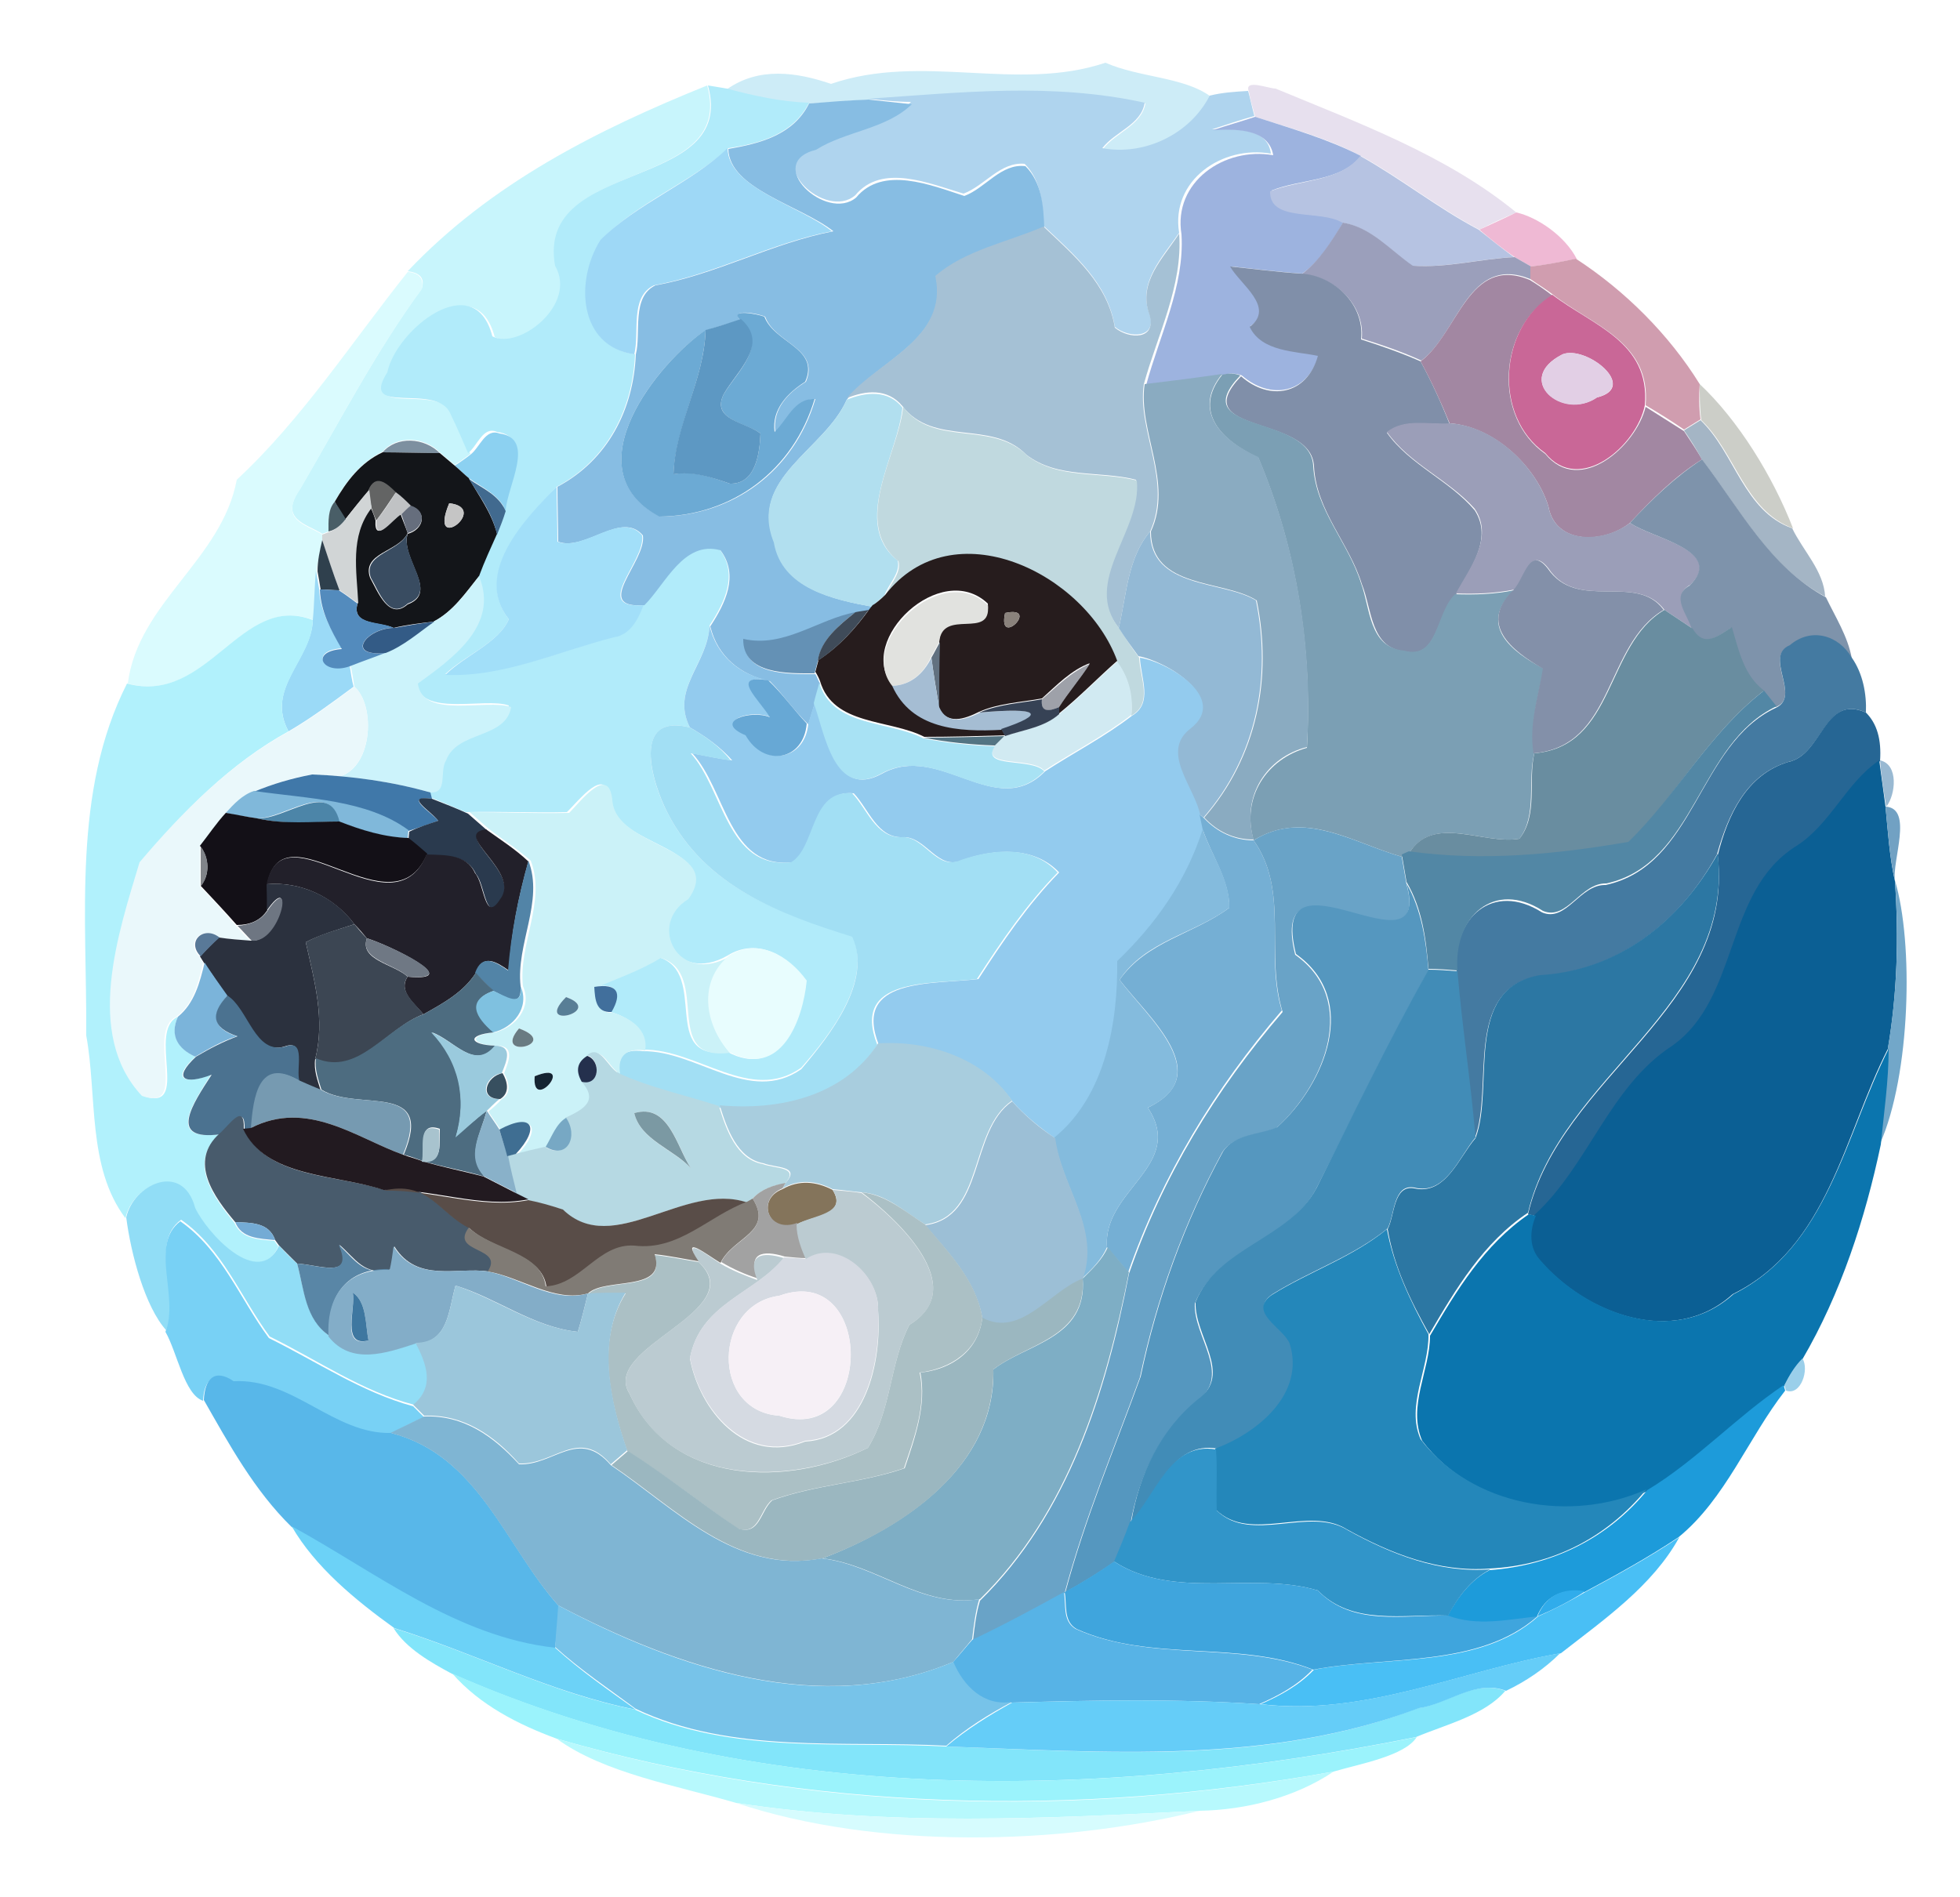 <?xml version="1.0" encoding="utf-8"?>
<!-- Generator: Adobe Illustrator 26.0.3, SVG Export Plug-In . SVG Version: 6.00 Build 0)  -->
<svg version="1.1" id="Layer_1" xmlns="http://www.w3.org/2000/svg" xmlns:xlink="http://www.w3.org/1999/xlink" x="0px" y="0px"
	 viewBox="0 0 250 242" style="enable-background:new 0 0 250 242;" xml:space="preserve">
<style type="text/css">
	.st0{fill:#CDECF7;}
	.st1{fill:#C8F5FC;}
	.st2{fill:#B1EBFA;}
	.st3{fill:#AFD4EE;}
	.st4{fill:#E7E0EE;}
	.st5{fill:#87BDE3;}
	.st6{fill:#9DB3DF;}
	.st7{fill:#9ED8F6;}
	.st8{fill:#B6C3E2;}
	.st9{fill:#EFB9D4;}
	.st10{fill:#A5C1D5;}
	.st11{fill:#9B9FBB;}
	.st12{fill:#D09DAF;}
	.st13{fill:#808FA9;}
	.st14{fill:#DAFBFE;}
	.st15{fill:#A287A2;}
	.st16{fill:#C96797;}
	.st17{fill:#6CAAD4;}
	.st18{fill:#5D98C3;}
	.st19{fill:#E2CFE5;}
	.st20{fill:#7B9FB4;}
	.st21{fill:#8AABC1;}
	.st22{fill:#CCCEC8;}
	.st23{fill:#B1DFEF;}
	.st24{fill:#C0D9DF;}
	.st25{fill:#9B9EB8;}
	.st26{fill:#A4B5C5;}
	.st27{fill:#8CD1F1;}
	.st28{fill:#7D90A0;}
	.st29{fill:#131519;}
	.st30{fill:#7E93AB;}
	.st31{fill:#636464;}
	.st32{fill:#416A8F;}
	.st33{fill:#A2DFF9;}
	.st34{fill:#D1D5D6;}
	.st35{fill:#C0C2C4;}
	.st36{fill:#495E67;}
	.st37{fill:#C5C5C5;}
	.st38{fill:#666E7D;}
	.st39{fill:#394C61;}
	.st40{fill:#93B9D5;}
	.st41{fill:#2F404D;}
	.st42{fill:#261C1D;}
	.st43{fill:#8390A9;}
	.st44{fill:#9BDAF7;}
	.st45{fill:#CCF3FB;}
	.st46{fill:#538BBD;}
	.st47{fill:#E1E2DF;}
	.st48{fill:#B1F1FC;}
	.st49{fill:#6491B5;}
	.st50{fill:#3F4B59;}
	.st51{fill:#8A827C;}
	.st52{fill:#698DA0;}
	.st53{fill:#335B86;}
	.st54{fill:#93CBEE;}
	.st55{fill:#447AA1;}
	.st56{fill:#627180;}
	.st57{fill:#A5BDD3;}
	.st58{fill:#9EA1A9;}
	.st59{fill:#D1EAF2;}
	.st60{fill:#67A8D5;}
	.st61{fill:#A8E2F4;}
	.st62{fill:#EAF8FB;}
	.st63{fill:#5287A5;}
	.st64{fill:#364255;}
	.st65{fill:#266694;}
	.st66{fill:#A2DFF4;}
	.st67{fill:#537483;}
	.st68{fill:#0B5F94;}
	.st69{fill:#99B9D2;}
	.st70{fill:#4078A9;}
	.st71{fill:#CBF2F8;}
	.st72{fill:#80B8DA;}
	.st73{fill:#4C85A8;}
	.st74{fill:#2A3A4E;}
	.st75{fill:#71A1C3;}
	.st76{fill:#131017;}
	.st77{fill:#75AFD4;}
	.st78{fill:#69A3C7;}
	.st79{fill:#22202A;}
	.st80{fill:#84BBDD;}
	.st81{fill:#818489;}
	.st82{fill:#2C77A3;}
	.st83{fill:#5284A7;}
	.st84{fill:#2B313E;}
	.st85{fill:#72A7C9;}
	.st86{fill:#5597BF;}
	.st87{fill:#6E7682;}
	.st88{fill:#3C4653;}
	.st89{fill:#597998;}
	.st90{fill:#6F7884;}
	.st91{fill:#E8FDFE;}
	.st92{fill:#7BB4DA;}
	.st93{fill:#418CB7;}
	.st94{fill:#4D6C80;}
	.st95{fill:#7FC1E0;}
	.st96{fill:#416F9C;}
	.st97{fill:#4B7290;}
	.st98{fill:#587E96;}
	.st99{fill:#697B82;}
	.st100{fill:#9ACADD;}
	.st101{fill:#A8CDDE;}
	.st102{fill:#B6D9E3;}
	.st103{fill:#0B75AE;}
	.st104{fill:#24304D;}
	.st105{fill:#769AB1;}
	.st106{fill:#374F5F;}
	.st107{fill:#152432;}
	.st108{fill:#9CBFD6;}
	.st109{fill:#485B6C;}
	.st110{fill:#221A20;}
	.st111{fill:#89B1C9;}
	.st112{fill:#7B99A3;}
	.st113{fill:#3F6E92;}
	.st114{fill:#77A8C4;}
	.st115{fill:#A8C3CE;}
	.st116{fill:#84745B;}
	.st117{fill:#91DDF6;}
	.st118{fill:#A2A2A2;}
	.st119{fill:#594D48;}
	.st120{fill:#BBCBD1;}
	.st121{fill:#ABC0C5;}
	.st122{fill:#807B75;}
	.st123{fill:#78D1F5;}
	.st124{fill:#74ABD5;}
	.st125{fill:#2487BA;}
	.st126{fill:#5986A6;}
	.st127{fill:#83ADC8;}
	.st128{fill:#D5DAE2;}
	.st129{fill:#7EAEC5;}
	.st130{fill:#9BB7C0;}
	.st131{fill:#9BC6DB;}
	.st132{fill:#3E77A0;}
	.st133{fill:#F6F0F6;}
	.st134{fill:#9ACFEA;}
	.st135{fill:#58B7E9;}
	.st136{fill:#1D9BDA;}
	.st137{fill:#7FB5D3;}
	.st138{fill:#3195C9;}
	.st139{fill:#6CD2F7;}
	.st140{fill:#49BFF5;}
	.st141{fill:#3FA5DD;}
	.st142{fill:#57B3E6;}
	.st143{fill:#30ACEB;}
	.st144{fill:#77C3E9;}
	.st145{fill:#82E5FA;}
	.st146{fill:#65CDF8;}
	.st147{fill:#9BF3FC;}
	.st148{fill:#B7F9FD;}
	.st149{fill:#D6FCFE;}
</style>
<g id="_x23_cdecf7ff">
	<path class="st0" d="M106,10.7c11.7-4,23.7,1.1,35-2.7c4.3,1.9,10,1.8,13.4,4.3c-2.5,4.9-8.3,7.6-13.7,6.7c1.6-2.1,4.9-3,5.4-5.8
		c-11.9-2.6-23.4-1.3-35.3-0.5c-2.5,0.2-5.1,0.4-7.6,0.5c-3.6-0.1-7-0.9-10.5-1.8C96.8,8.5,101.6,9.2,106,10.7z"/>
</g>
<g id="_x23_c8f5fcff">
	<path class="st1" d="M52,34.6c10.6-11.2,24.1-18,38.2-23.7c3.8,13.7-22,9.1-19.1,23.1c2.9,5-4.7,10.8-8,9
		c-2.3-8.9-12.3-0.8-13.4,4.6c-3.7,5.8,6.5,1.1,8.1,5.4c0.8,1.6,1.5,3.3,2.2,4.9c-0.5,0.4-1.5,1.1-2,1.4c-0.5-0.4-1.5-1.2-1.9-1.6
		c-2-2-5.5-2.2-7.3-0.1C46,59,44.1,61.4,42.7,64c-0.9,1.1-0.8,2.5-0.8,3.8l-0.8,0.3c-2-1.3-5.6-1.8-2.8-5.8
		c5-8.5,9.6-17.4,15.5-25.5C54.2,35.5,53.6,34.8,52,34.6z"/>
</g>
<g id="_x23_b1ebfaff">
	<path class="st2" d="M90.3,10.9c0.6,0.1,1.8,0.3,2.4,0.4c3.4,0.9,6.9,1.7,10.5,1.8c-2,4-6.2,5.2-10.3,5.8
		c-4.8,4.4-11.6,6.9-16.2,11.7c-3.3,5.2-2.8,13.6,4.3,14.6c-0.3,7.1-3.6,13.5-10,16.9c-4,4.2-10.6,11.1-6.1,16.9
		c-1.3,3-5.6,4.6-8.1,7c7.5,0.3,14.4-2.9,21.5-4.8c2.1-0.4,3.1-2.3,3.8-4.1c2.7-2.8,4.9-8.3,9.7-7c2.4,3.2,0.6,6.8-1.3,9.7
		c-0.2,4.8-5,8.1-2.5,13c-7.5-1.9-4.9,7.1-2.8,11c4.8,9.3,14.2,12.8,23.5,15.5c2.6,5.7-2.7,12.6-6.5,16.9
		c-6.5,4.6-13.2-2.4-20.2-2.3c0.4-2.7-1.8-4.1-4.1-4.8c1.4-2.5,0.8-3.8-2.2-3.2c2.8-1.2,5.7-2.2,8.3-3.8c6.5,2,0,13.3,8.8,12.1
		c6.6,3.5,9.4-4,9.9-9.1c-2.2-3.3-6.2-5.5-9.9-3.2c-6.6,3.8-10.6-4-5.3-7.3c4.8-6.8-9.4-6.5-9.7-12.7c-0.5-4.4-4,0.3-5.5,1.7
		c-4.3,0.1-8.6-0.1-12.9,0c-1.5-0.6-3-1.3-4.6-1.9l-0.2-0.8c2.4,0.1,1.2-2.7,2-4.1c1.4-3.8,7.6-2.6,8.3-6.8
		c-3.1-1.1-11.3,1.6-11.9-3c4.4-3.3,10.3-7.4,7.8-13.7c0.7-1.8,1.5-3.6,2.3-5.4c0.4-1,0.8-2,1.1-3c0.2-3.1,3.9-9.2-0.8-9.8
		c-1.8-0.8-2.5,1.8-3.7,2.7c-0.7-1.6-1.4-3.3-2.2-4.9c-1.6-4.3-11.8,0.4-8.1-5.4c1.1-5.4,11.1-13.5,13.4-4.6c3.3,1.8,10.9-4,8-9
		C68.3,20,94.1,24.6,90.3,10.9z"/>
</g>
<g id="_x23_afd4eeff">
	<path class="st3" d="M110.7,12.6c11.9-0.8,23.4-2.1,35.3,0.5c-0.4,2.8-3.8,3.7-5.4,5.8c5.4,1,11.2-1.8,13.7-6.7
		c1.6-0.4,3.2-0.5,4.9-0.6c0.3,1.1,0.5,2.1,0.8,3.2c-1.8,0.5-3.6,1.1-5.4,1.7c2.5,0,7.1-0.4,7.5,3.1c-6.2-1.1-12.8,3.4-11.7,10.1
		c-2.1,3.1-5.3,6.3-3.8,10.3c1.1,3.2-2.6,3.2-4.4,1.7c-0.9-5.6-5.2-9.2-9.1-12.9c-0.1-2.8-0.3-5.8-2.4-7.9c-3.1-0.3-5.1,2.8-7.8,3.8
		c-4.4-1.3-10.4-3.9-13.8,0.2c-3.8,3.3-11.9-4.4-5.1-6.1c3.8-2.4,8.9-2.6,12.2-5.8C114.4,13,112.6,12.8,110.7,12.6z"/>
</g>
<g id="_x23_e7e0eeff">
	<path class="st4" d="M159.3,11.7c-0.7-1.7,2.5-0.4,3.4-0.4c10.6,4.4,21.8,8.5,30.7,15.8c-1.6,0.7-3.2,1.4-4.7,2.2
		c-5.3-2.8-9.9-6.5-15.1-9.4c-4.3-2.3-8.9-3.5-13.5-5C159.8,13.8,159.5,12.8,159.3,11.7z"/>
</g>
<g id="_x23_87bde3ff">
	<path class="st5" d="M103.2,13.2c2.5-0.2,5-0.4,7.6-0.5c1.8,0.2,3.7,0.4,5.5,0.6c-3.3,3.2-8.4,3.4-12.2,5.8
		c-6.8,1.7,1.3,9.3,5.1,6.1c3.4-4.1,9.5-1.6,13.8-0.2c2.7-1,4.7-4.2,7.8-3.8c2.1,2.1,2.3,5.1,2.4,7.9c-4.6,2.1-10,3-13.8,6.3
		C121,43.2,112,46,108,51c-2.8,6.4-12.6,10-9.2,18.2c1,5.9,7.6,7.3,12.5,8.2l-0.4,0.5c-0.4,0.1-1.3,0.2-1.7,0.3
		c-4.8,0.9-9.2,4.6-14.3,3.4c-0.1,4.6,5.8,4.4,9.1,4.4c0.2,0.3,0.4,0.9,0.6,1.2c-0.2,0.9-0.5,1.8-0.7,2.6c-0.2,0.7-0.6,2-0.8,2.6
		c-1.8-1.7-3.2-3.8-4.9-5.5c-3.8-0.8-6.7-3.2-7.6-7c1.9-2.9,3.7-6.5,1.3-9.7c-4.7-1.3-7,4.3-9.7,7c-6.8,0.5,0.3-5.6-0.2-8.9
		c-2.7-3.2-7.4,2.1-10.8,0.8c0-1.7-0.1-5.2-0.1-7c6.4-3.4,9.7-9.8,10-16.9c0.7-2.7-0.6-7.3,2.5-8.8c7.8-1.4,14.9-5.4,22.7-6.9
		C102.1,26.2,93,24.1,92.9,19C97,18.3,101.2,17.2,103.2,13.2 M94.4,40.8c-1.5,0.5-3,0.9-4.5,1.4c-6,4.1-17.1,17.8-5.7,23.7
		c9.3-0.1,17.1-5.8,19.8-15c-2.6,0-3.5,2.7-5.1,4.2c-0.4-2.9,1.6-5,3.9-6.4c1.8-4.3-4-4.9-5.2-8.3C96.8,40,93,39.3,94.4,40.8z"/>
</g>
<g id="_x23_9db3dfff">
	<path class="st6" d="M154.7,16.6c1.8-0.6,3.6-1.1,5.4-1.7c4.6,1.5,9.2,2.8,13.5,5c-2.6,3.3-7.7,2.9-11.4,4.4c-0.2,4,6.3,2.4,9.2,4
		c-1.5,2.4-2.9,4.9-5.3,6.6c-3-0.2-6-0.6-9-0.9c1.3,2.3,5.8,5.2,2.4,7.6c1.5,3.2,5.8,3,8.7,3.7c-1.4,4.9-6.1,5.8-9.8,2.6
		c-0.8-0.3-1.5-0.3-2.3-0.1c-3.3,0.5-6.6,0.9-9.9,1.3c1.7-6.3,4.9-12.6,4.5-19.2c-1.1-6.7,5.5-11.2,11.7-10.1
		C161.8,16.2,157.1,16.5,154.7,16.6z"/>
</g>
<g id="_x23_9ed8f6ff">
	<path class="st7" d="M76.6,30.6c4.7-4.7,11.5-7.2,16.2-11.7c0.1,5.1,9.2,7.3,13.3,10.6c-7.8,1.5-14.9,5.5-22.7,6.9
		c-3.1,1.5-1.8,6-2.5,8.8C73.8,44.2,73.3,35.8,76.6,30.6z"/>
</g>
<g id="_x23_b6c3e2ff">
	<path class="st8" d="M173.5,19.9c5.2,2.9,9.8,6.6,15.1,9.4c1.5,1.2,3,2.4,4.5,3.5c-4.3,0.2-8.6,1.4-13,1.1c-2.9-2-5.3-4.9-8.9-5.5
		c-2.8-1.7-9.3,0-9.2-4C165.8,22.9,170.9,23.2,173.5,19.9z"/>
</g>
<g id="_x23_efb9d4ff">
	<path class="st9" d="M193.4,27.1c2.7,0.6,6.2,3,7.7,5.9c-1.9,0.4-3.9,0.8-5.8,1c-0.5-0.3-1.6-0.9-2.1-1.2c-1.6-1.1-3.1-2.3-4.5-3.5
		C190.2,28.6,191.8,27.9,193.4,27.1z"/>
</g>
<g id="_x23_a5c1d5ff">
	<path class="st10" d="M119.3,35.2c3.8-3.3,9.2-4.3,13.8-6.3c3.9,3.7,8.2,7.3,9.1,12.9c1.8,1.5,5.4,1.6,4.4-1.7
		c-1.5-4.1,1.8-7.2,3.8-10.3c0.5,6.6-2.8,13-4.5,19.2c-0.9,5.9,3.7,12.4,0.8,18.8c-2.9,3.4-3,8.1-4,12.3c-4.9-5.9,2.9-12.5,2.2-18.9
		c-4.7-1.2-10-0.1-14-3.2c-4.4-4.5-11.8-1-15.8-6.2c-1.9-2.3-4.7-2-7.1-1C112,46,121,43.2,119.3,35.2z"/>
</g>
<g id="_x23_9b9fbbff">
	<path class="st11" d="M166,35c2.3-1.7,3.8-4.2,5.3-6.6c3.6,0.6,6,3.5,8.9,5.5c4.4,0.3,8.7-0.9,13-1.1c0.5,0.3,1.6,0.9,2.1,1.2
		c0,0.4-0.1,1.2-0.1,1.6c-7.9-3.2-9.2,6.9-13.9,10.4c-2.4-1.1-5-2-7.6-2.8C174.1,38.8,170.1,35.2,166,35z"/>
</g>
<g id="_x23_d09dafff">
	<path class="st12" d="M195.2,34c1.9-0.2,3.9-0.6,5.8-1c6.3,4.1,11.9,9.7,15.8,16c-0.1,1.5-0.1,3,0.1,4.5c-0.5,0.3-1.6,1-2.1,1.3
		c-1.6-1.1-3.2-2.1-4.9-3.1c0.7-8.1-6.8-10.2-11.8-14.1c-0.9-0.7-1.9-1.3-2.9-2C195.2,35.3,195.2,34.5,195.2,34z"/>
</g>
<g id="_x23_808fa9ff">
	<path class="st13" d="M156.9,34c3,0.3,6,0.7,9,0.9c4.2,0.2,8.2,3.9,7.7,8.4c2.5,0.8,5.1,1.7,7.6,2.8c1.4,2.6,2.6,5.2,3.7,8
		c-2.7,0.1-5.8-0.7-8,1.1c2.9,4.1,8,6.1,11.2,9.9c2.4,3.7-0.7,7.6-2.4,10.8c-2.5,2.2-2.2,8.3-6.5,7.2c-4.4-0.4-4.2-5.4-5.5-8.6
		c-1.6-5.2-5.8-9.3-6.1-15c-0.3-6.7-16.5-4-9.3-11.5c3.6,3.2,8.4,2.4,9.8-2.6c-2.8-0.6-7.2-0.5-8.7-3.7
		C162.7,39.2,158.2,36.3,156.9,34z"/>
</g>
<g id="_x23_dafbfeff">
	<path class="st14" d="M30.2,61.2c8.3-7.7,14.7-17.6,21.8-26.5c1.5,0.1,2.1,0.9,1.8,2.2c-5.9,8-10.5,16.9-15.5,25.5
		c-2.8,4,0.8,4.5,2.8,5.8l0,0.7c-0.2,1.3-0.6,2.6-0.7,3.9c-0.2,2.1-0.3,4.2-0.4,6.3c-9.2-3.6-13.4,10.9-23.7,8.1
		C17.6,76.9,28.3,71.4,30.2,61.2z"/>
</g>
<g id="_x23_a287a2ff">
	<path class="st15" d="M181.2,46.1c4.8-3.6,6.1-13.6,13.9-10.4c1,0.6,2,1.3,2.9,2c-6.9,4.2-7.6,15.5-0.9,20.2c4.4,5.4,11.6-1,12.8-6
		c1.6,1,3.3,2.1,4.9,3.1c0.8,1.2,1.6,2.4,2.3,3.6c-3.5,2.2-6.4,5.1-9.2,8.1c-3.2,2.6-9.5,2.9-10.4-2.1c-1.6-5.2-7-10.2-12.6-10.6
		C183.8,51.3,182.6,48.7,181.2,46.1z"/>
</g>
<g id="_x23_c96797ff">
	<path class="st16" d="M197.1,57.8c-6.7-4.7-5.9-16,0.9-20.2c5.1,3.9,12.5,6,11.8,14.1C208.8,56.8,201.5,63.2,197.1,57.8
		 M199.3,45.2c-6.3,3.2,0,8.5,4.4,5.5C209.1,49.4,202.3,44,199.3,45.2z"/>
</g>
<g id="_x23_6caad4ff">
	<path class="st17" d="M94.4,40.8c-1.5-1.5,2.4-0.7,3.1-0.4c1.3,3.4,7.1,4,5.2,8.3c-2.2,1.4-4.3,3.5-3.9,6.4
		c1.6-1.5,2.5-4.3,5.1-4.2c-2.7,9.1-10.5,14.9-19.8,15C72.8,59.9,84,46.2,90,42.1c-0.2,6.4-3.8,12-4.1,18.4c2.5-0.5,4.9,0.4,7.2,1.2
		c3.3,0.1,3.8-3.9,3.9-6.4c-1.8-1.4-6.3-1.7-4.7-5C94,47.4,98.1,44,94.4,40.8z"/>
</g>
<g id="_x23_5d98c3ff">
	<path class="st18" d="M90,42.1c1.5-0.4,3-0.9,4.5-1.4c3.7,3.2-0.5,6.6-2.2,9.6c-1.6,3.3,2.8,3.5,4.7,5c-0.1,2.5-0.6,6.5-3.9,6.4
		c-2.3-0.8-4.7-1.6-7.2-1.2C86.1,54.1,89.8,48.6,90,42.1z"/>
</g>
<g id="_x23_e2cfe5ff">
	<path class="st19" d="M199.3,45.2c2.9-1.2,9.8,4.1,4.4,5.5C199.3,53.8,193,48.4,199.3,45.2z"/>
</g>
<g id="_x23_7b9fb4ff">
	<path class="st20" d="M155.9,47.8c0.8-0.2,1.6-0.2,2.3,0.1c-7.2,7.5,8.9,4.8,9.3,11.5c0.3,5.7,4.5,9.8,6.1,15
		c1.2,3.2,1,8.2,5.5,8.6c4.4,1.2,4-4.9,6.5-7.2c2.5,0.1,5.1,0,7.5-0.5c-4.6,4.4-0.4,7.8,3.8,10c-0.7,3.6-1.8,7.1-1.2,10.8
		c-0.9,3.5,0.4,7.9-1.9,10.9c-4.6,0.8-11-3.2-14.1,1.9l-0.9,0.4c-6.3-1.8-12.4-6.1-18.9-2.1c-1.6-5.5,1.7-10.4,6.8-11.8
		c0.7-12.7-1.3-25.4-6.2-37C155.6,56.1,152.2,52.4,155.9,47.8z"/>
</g>
<g id="_x23_8aabc1ff">
	<path class="st21" d="M146,49c3.3-0.4,6.6-0.8,9.9-1.3c-3.8,4.6-0.3,8.4,4.6,10.6c4.9,11.6,7,24.4,6.2,37
		c-5.1,1.3-8.4,6.2-6.8,11.8c-2.5,0-4.6-1-6.3-2.8c6.8-7.8,8.7-17.9,6.7-27.7c-4.2-2.7-13.5-1.4-13.5-8.8
		C149.7,61.5,145.1,54.9,146,49z"/>
</g>
<g id="_x23_cccec8ff">
	<path class="st22" d="M216.8,49c4.9,4.6,9.3,11.7,11.9,18.4c-6.2-2.3-7.3-9.6-11.7-13.8C216.8,52.1,216.8,50.6,216.8,49z"/>
</g>
<g id="_x23_b1dfefff">
	<path class="st23" d="M108,51c2.4-1,5.3-1.3,7.1,1c-0.5,5.9-6.6,14.8-0.6,19.5c0.4,1.6-1.2,3-1.7,4.5c-0.4,0.3-1.2,1-1.6,1.4
		c-4.9-0.9-11.5-2.3-12.5-8.2C95.4,61,105.2,57.4,108,51z"/>
</g>
<g id="_x23_c0d9dfff">
	<path class="st24" d="M115.2,51.9c3.9,5.2,11.3,1.7,15.8,6.2c4,3.1,9.4,2,14,3.2c0.7,6.4-7.1,12.9-2.2,18.9
		c0.8,1.3,1.6,2.5,2.5,3.7c0.1,2.6,1.8,5.8-1,7.4c0.2-2.6-0.4-4.9-1.8-6.8c-4.1-11.3-20.9-19.5-29.6-8.4c0.5-1.5,2.1-2.9,1.7-4.5
		C108.5,66.7,114.6,57.9,115.2,51.9z"/>
</g>
<g id="_x23_9b9eb8ff">
	<path class="st25" d="M176.9,55.1c2.3-1.8,5.3-0.9,8-1.1c5.6,0.3,11,5.4,12.6,10.6c0.9,5,7.2,4.6,10.4,2.1c2.8,2,12.2,3.5,7.7,7.9
		c-2.5,1.4-0.2,3.7,0.3,5.6c-1.2-0.8-2.4-1.6-3.6-2.4c-3.6-4.8-11.1,0.3-14.8-5.3c-2.3-2.9-2.9,1.1-4.3,2.7c-2.5,0.5-5,0.6-7.5,0.5
		c1.7-3.2,4.9-7.1,2.4-10.8C184.8,61.2,179.8,59.2,176.9,55.1z"/>
</g>
<g id="_x23_a4b5c5ff">
	<path class="st26" d="M214.8,54.9c0.5-0.3,1.6-1,2.1-1.3c4.4,4.2,5.5,11.6,11.7,13.8c1.4,2.9,4,5.4,4.2,8.7
		c-7.2-3.8-11-11.3-15.8-17.6C216.4,57.3,215.6,56.1,214.8,54.9z"/>
</g>
<g id="_x23_8cd1f1ff">
	<path class="st27" d="M60,58c1.2-0.9,1.9-3.4,3.7-2.7c4.7,0.6,1,6.7,0.8,9.8c-0.9-2-3-2.9-4.7-4.1c-0.6-0.5-1.2-1.1-1.8-1.6
		C58.5,59.1,59.5,58.4,60,58z"/>
</g>
<g id="_x23_7d90a0ff">
	<path class="st28" d="M48.8,57.7c1.8-2.1,5.3-1.9,7.3,0.1C54.2,57.8,50.6,57.7,48.8,57.7z"/>
</g>
<g id="_x23_131519ff">
	<path class="st29" d="M42.7,64c1.5-2.6,3.3-5,6.1-6.3c1.8,0,5.5,0.1,7.3,0.1c0.5,0.4,1.4,1.2,1.9,1.6c0.6,0.5,1.2,1.1,1.8,1.6
		c1.3,2.3,2.9,4.4,3.6,7.1c-0.8,1.8-1.6,3.5-2.3,5.4c-1.7,2.1-3.3,4.5-5.8,5.8c-1.7,0.2-3.4,0.4-5.1,0.8c-1.7-0.8-5.4-0.3-4.6-3.1
		c-0.2-4.2-1.1-8.5,1.7-12.2c0.2,0.4,0.5,1.2,0.6,1.6c-0.2,3.1,2.1-0.2,3.2-0.8c0.2,0.6,0.7,1.8,0.9,2.4c-1.1,2.4-5.9,2.5-4.8,5.7
		c1,1.8,2.4,5.5,4.8,3.4c4.1-1.5-1-5.9,0-9c2-0.5,2.6-2.8,0.4-3.5c-0.6-0.6-1.3-1.1-1.9-1.7c-1.2-1.2-2.6-2.4-3.5-0.3
		c-1,1.2-2,2.4-3,3.7C43.7,65.7,43,64.6,42.7,64 M57.3,64.2C54.5,70.9,62.6,64.8,57.3,64.2z"/>
</g>
<g id="_x23_7e93abff">
	<path class="st30" d="M207.9,66.7c2.8-3,5.8-5.9,9.2-8.1c4.8,6.3,8.6,13.7,15.8,17.6c1.2,2.5,2.8,5,3.3,7.8
		c-1.7-2.9-5.2-3.9-7.9-1.6c-3.4,1.4,1.5,6.5-1.8,7.8c-0.4-0.5-1.2-1.5-1.6-2c-2.6-2-3.2-5.2-4.1-8.1c-1.8,1.1-3.5,2.7-5,0.2
		c-0.5-1.9-2.8-4.2-0.3-5.6C220.1,70.2,210.7,68.7,207.9,66.7z"/>
</g>
<g id="_x23_636464ff">
	<path class="st31" d="M47,62.5c0.9-2.1,2.3-0.9,3.5,0.3c-0.8,1.2-1.6,2.4-2.5,3.6c-0.2-0.4-0.5-1.2-0.6-1.6
		C47.2,64,47.1,63.3,47,62.5z"/>
</g>
<g id="_x23_416a8fff">
	<path class="st32" d="M59.8,61.1c1.7,1.2,3.8,2,4.7,4.1c-0.3,1-0.7,2-1.1,3C62.8,65.5,61.2,63.3,59.8,61.1z"/>
</g>
<g id="_x23_a2dff9ff">
	<path class="st33" d="M64.9,79c-4.6-5.8,2-12.8,6.1-16.9c0,1.7,0.1,5.2,0.1,7c3.4,1.3,8.1-4,10.8-0.8c0.5,3.3-6.6,9.4,0.2,8.9
		c-0.7,1.8-1.7,3.8-3.8,4.1c-7.1,1.8-14,5.1-21.5,4.8C59.3,83.6,63.6,82,64.9,79z"/>
</g>
<g id="_x23_d1d5d6ff">
	<path class="st34" d="M44.1,66.2c1-1.2,1.9-2.5,3-3.7c0.1,0.8,0.2,1.5,0.3,2.3c-2.8,3.6-1.9,8-1.7,12.2c-0.8-0.6-1.6-1.2-2.4-1.7
		c-0.8-2.1-1.5-4.2-2.2-6.4l0-0.7l0.8-0.3C42.8,67.6,43.5,67,44.1,66.2z"/>
</g>
<g id="_x23_c0c2c4ff">
	<path class="st35" d="M50.5,62.8c0.7,0.5,1.3,1.1,1.9,1.7c-0.3,0.3-0.9,0.8-1.2,1.1c-1.1,0.6-3.4,3.9-3.2,0.8
		C48.9,65.3,49.7,64.1,50.5,62.8z"/>
</g>
<g id="_x23_495e67ff">
	<path class="st36" d="M41.9,67.8c0-1.3-0.1-2.8,0.8-3.8c0.4,0.6,1.1,1.7,1.4,2.2C43.5,67,42.8,67.6,41.9,67.8z"/>
</g>
<g id="_x23_c5c5c5ff">
	<path class="st37" d="M57.3,64.2C62.6,64.8,54.5,70.9,57.3,64.2z"/>
</g>
<g id="_x23_666e7dff">
	<path class="st38" d="M51.2,65.6c0.3-0.3,0.9-0.9,1.2-1.1c2.2,0.7,1.6,3-0.4,3.5C51.8,67.4,51.4,66.2,51.2,65.6z"/>
</g>
<g id="_x23_394c61ff">
	<path class="st39" d="M47.3,73.7C46.2,70.6,51,70.4,52,68c-1,3.1,4.1,7.5,0,9C49.6,79.2,48.3,75.4,47.3,73.7z"/>
</g>
<g id="_x23_93b9d5ff">
	<path class="st40" d="M142.7,80.1c1-4.2,1.1-8.9,4-12.3c0,7.4,9.3,6.2,13.5,8.8c2,9.8,0.1,19.9-6.7,27.7l-0.6-0.5
		c-0.7-3.6-5.2-8.1-1.2-11.1c4.8-3.7-2.8-8.3-6.5-9C144.4,82.6,143.5,81.4,142.7,80.1z"/>
</g>
<g id="_x23_2f404dff">
	<path class="st41" d="M41.1,68.9c0.7,2.1,1.4,4.3,2.2,6.4c-0.8,0-1.6-0.1-2.4-0.1c-0.1-0.6-0.3-1.8-0.4-2.3
		C40.5,71.5,40.8,70.2,41.1,68.9z"/>
</g>
<g id="_x23_261c1dff">
	<path class="st42" d="M112.9,75.9c8.6-11.1,25.5-2.8,29.6,8.4c-2.5,2.2-4.8,4.6-7.4,6.7l0-0.9c1.2-1.9,2.7-3.6,3.9-5.5
		c-2.4,0.9-4.2,2.8-6.1,4.5c-2.7,0.5-5.5,0.6-8,1.7c-1.8,0.9-4.2,1.8-5.2-0.7c0-2.8,0.1-5.6,0.1-8.4c0.3-4.4,6.6-0.2,6.2-4.7
		c-6-5.7-16.8,4.7-12.2,10.3c2.5,5.6,8.5,6,13.9,5.6l0.5,0.9c-3.4,0.1-6.9,0.2-10.3,0.2c-4.5-2.3-11.6-1.4-13.3-7.1
		c-0.1-0.3-0.4-0.9-0.6-1.2c0.1-0.4,0.3-1.1,0.4-1.5c2.6-1.7,4.7-4,6.5-6.5l0.4-0.5C111.7,77,112.5,76.3,112.9,75.9 M128.2,78.2
		C127.2,82.8,132.8,77.2,128.2,78.2z"/>
</g>
<g id="_x23_8390a9ff">
	<path class="st43" d="M193.1,75.2c1.4-1.6,2-5.6,4.3-2.7c3.8,5.6,11.3,0.5,14.8,5.3c-7.6,4.5-6.2,17.4-16.6,18.3
		c-0.6-3.7,0.6-7.2,1.2-10.8C192.8,83,188.5,79.6,193.1,75.2z"/>
</g>
<g id="_x23_9bdaf7ff">
	<path class="st44" d="M40.3,72.8c0.1,0.6,0.3,1.8,0.4,2.3c0.1,2.8,1.5,5.2,2.9,7.6c-4.2,0.3-2.4,3.4,1,2.2c0.1,0.7,0.3,2,0.5,2.7
		c-2.7,2-5.4,4-8.3,5.7c-3-5.5,2.9-9.1,3.1-14.2C40.1,77,40.1,74.9,40.3,72.8z"/>
</g>
<g id="_x23_ccf3fbff">
	<path class="st45" d="M55.3,79.3c2.5-1.3,4.1-3.6,5.8-5.8c2.6,6.3-3.4,10.5-7.8,13.7c0.6,4.6,8.7,1.9,11.9,3
		c-0.7,4.1-6.9,3-8.3,6.8c-0.9,1.4,0.3,4.2-2,4.1c-4.9-1.4-10-2.1-15.1-2.3c7.5,2.8,8.7-8.3,5.4-11.2c-0.1-0.7-0.3-2-0.5-2.7
		c1.5-0.6,3-1.1,4.5-1.7C51.5,82.3,53.3,80.7,55.3,79.3z"/>
</g>
<g id="_x23_538bbdff">
	<path class="st46" d="M40.8,75.2c0.8,0,1.6,0.1,2.4,0.1c0.8,0.5,1.6,1.1,2.4,1.7c-0.8,2.8,2.9,2.2,4.6,3.1c-3.4,0-6.3,3.7-1.1,3.2
		c-1.5,0.6-3,1.1-4.5,1.7c-3.4,1.2-5.2-1.9-1-2.2C42.2,80.4,40.9,78,40.8,75.2z"/>
</g>
<g id="_x23_e1e2dfff">
	<path class="st47" d="M113.8,87.5c-4.5-5.6,6.3-16,12.2-10.3c0.5,4.5-5.8,0.3-6.2,4.7c-0.3,0.5-0.8,1.5-1.1,2
		C117.8,85.9,116.1,87.4,113.8,87.5z"/>
</g>
<g id="_x23_b1f1fcff">
	<path class="st48" d="M16.2,87.2c10.4,2.8,14.5-11.7,23.7-8.1c-0.1,5.1-6.1,8.7-3.1,14.2C29.5,97.3,23.3,103.5,18,110
		c-2.8,9-7.1,21.9,0.3,29.8c6.1,2.2,0.4-8.3,4.4-10.1c-1.1,2.4,0.1,4.1,2.2,5.1c-3.1,2.9-1.4,3.6,2,2.3c-2.3,3.7-5.7,8.5,1.1,7.6
		c-4.1,3.6-0.7,8.1,1.9,11.3c0.9,2.1,3.1,2.1,5.1,2.3l0.5,0.7c-2.5,5.6-9.2-1.7-10.7-4.8c-1.6-6-7.9-3-8.8,1.2
		c-4.9-6.5-3.6-15.7-5-23.3C11.1,117.1,9.2,101,16.2,87.2z"/>
</g>
<g id="_x23_6491b5ff">
	<path class="st49" d="M94.8,81.5c5.2,1.2,9.5-2.5,14.3-3.4c-2.1,1.7-4.4,3.5-4.8,6.3c-0.1,0.4-0.3,1.1-0.4,1.5
		C100.6,85.9,94.7,86.1,94.8,81.5z"/>
</g>
<g id="_x23_3f4b59ff">
	<path class="st50" d="M109.1,78.1c0.4-0.1,1.3-0.2,1.7-0.3c-1.8,2.5-3.9,4.8-6.5,6.5C104.7,81.6,107,79.8,109.1,78.1z"/>
</g>
<g id="_x23_8a827cff">
	<path class="st51" d="M128.2,78.2C132.8,77.2,127.2,82.8,128.2,78.2z"/>
</g>
<g id="_x23_698da0ff">
	<path class="st52" d="M212.3,77.8c1.2,0.8,2.4,1.6,3.6,2.4c1.5,2.5,3.2,0.9,5-0.2c0.9,3,1.5,6.1,4.1,8.1
		c-7,5.4-11.2,13.4-17.3,19.6c-9.3,1.6-18.6,2.5-28,1.2c3-5.1,9.5-1.1,14.1-1.9c2.4-3,1.1-7.4,1.9-10.9
		C206.1,95.2,204.7,82.3,212.3,77.8z"/>
</g>
<g id="_x23_335b86ff">
	<path class="st53" d="M50.3,80.1c1.7-0.3,3.4-0.6,5.1-0.8c-2,1.4-3.9,3.1-6.2,4C43.9,83.8,46.8,80.1,50.3,80.1z"/>
</g>
<g id="_x23_93cbeeff">
	<path class="st54" d="M88,92.8c-2.5-4.9,2.3-8.1,2.5-13c0.9,3.8,3.8,6.3,7.6,7c-5.1-0.9-1.1,2.5,0.2,4.7c-2.3-1.1-7.4,0.4-3,2.3
		c2.2,4.1,7.4,3.2,7.8-1.5c0.2-0.7,0.6-2,0.8-2.6c1.5,3.9,2.6,12.3,8.6,9c7.4-4.1,14.5,6.1,20.8-0.3c3.7-2.4,7.6-4.4,11.1-7.1
		c2.7-1.6,1.1-4.8,1-7.4c3.7,0.6,11.3,5.2,6.5,9c-4,3,0.5,7.5,1.2,11.1c0.1,0.5,0.3,1.4,0.4,1.9c-2.1,6.6-6,12.2-10.8,16.9
		c0.2,7.8-1.5,17.3-8,22.5c-2-1.4-3.9-2.9-5.5-4.7c-3.8-5.5-10.7-7.8-17.1-7.3c-3.4-8.6,6.7-7.7,12.7-8.4c3.1-4.8,6.3-9.5,10.3-13.6
		c-3.2-3.4-8.3-3-12.3-1.6c-3.2,1.5-4.7-3.1-7.7-2.9c-3.2,0.1-4.3-3.6-6.2-5.6c-5.4-0.5-4.6,6.9-7.8,8.8c-8.2,0.9-8.5-9.3-12.8-13.9
		c1.7,0.3,3.4,0.7,5.1,0.9C91.8,95.2,89.9,93.9,88,92.8z"/>
</g>
<g id="_x23_447aa1ff">
	<path class="st55" d="M228.3,82.3c2.7-2.3,6.2-1.3,7.9,1.6c1.4,2,1.9,4.6,1.8,7c-5.3-2.4-5.5,5.4-9.9,6.3
		c-5.4,1.6-7.7,6.8-9.1,11.8c-4.7,8.6-12.6,14.9-22.7,15.5c-9.8,1.7-5.7,14.3-8.2,20.7c-0.6-7.1-1.7-14.1-2.3-21.2
		c-0.6-6.9,4.6-11.6,10.9-7.6c3.1,1.3,4.8-3.6,8.1-3.5c11.5-2.5,11.7-17.9,21.7-22.6C229.8,88.8,224.9,83.7,228.3,82.3z"/>
</g>
<g id="_x23_627180ff">
	<path class="st56" d="M118.8,83.9c0.3-0.5,0.8-1.5,1.1-2c-0.1,2.8-0.1,5.6-0.1,8.4C119.5,88.6,119,85.5,118.8,83.9z"/>
</g>
<g id="_x23_a5bdd3ff">
	<path class="st57" d="M113.8,87.5c2.4-0.1,4-1.6,5-3.6c0.2,1.6,0.7,4.8,1,6.3c1,2.4,3.4,1.6,5.2,0.7c7.9-0.7,8.5,0.2,2.8,2.2
		C122.2,93.4,116.3,93,113.8,87.5z"/>
</g>
<g id="_x23_9ea1a9ff">
	<path class="st58" d="M132.9,89.2c1.9-1.6,3.7-3.5,6.1-4.5c-1.2,1.9-2.7,3.6-3.9,5.5C133.9,90.7,132.7,91.1,132.9,89.2z"/>
</g>
<g id="_x23_d1eaf2ff">
	<path class="st59" d="M135.1,91.1c2.6-2.1,4.9-4.5,7.4-6.7c1.4,1.9,2.1,4.2,1.8,6.8c-3.5,2.7-7.4,4.7-11.1,7.1
		c-1.6-1.8-8.2-0.3-6.3-3.2c0.3-0.3,0.9-0.9,1.2-1.2C130.5,93.1,133.1,92.8,135.1,91.1z"/>
</g>
<g id="_x23_67a8d5ff">
	<path class="st60" d="M98.2,91.5c-1.3-2.2-5.3-5.6-0.2-4.7c1.8,1.7,3.2,3.7,4.9,5.5c-0.4,4.8-5.5,5.6-7.8,1.5
		C90.8,92,95.9,90.5,98.2,91.5z"/>
</g>
<g id="_x23_a8e2f4ff">
	<path class="st61" d="M103.8,89.7c0.2-0.9,0.5-1.8,0.7-2.6c1.7,5.7,8.8,4.8,13.3,7.1c3,0.6,6.1,0.9,9.1,1c-1.9,2.9,4.7,1.4,6.3,3.2
		c-6.3,6.4-13.4-3.8-20.8,0.3C106.4,102,105.2,93.6,103.8,89.7z"/>
</g>
<g id="_x23_eaf8fbff">
	<path class="st62" d="M36.9,93.3c2.9-1.7,5.6-3.7,8.3-5.7c3.3,2.8,2.1,14-5.4,11.2c-2.5,0.4-5,1.2-7.4,2.2
		c-1.5,0.5-2.6,1.6-3.6,2.8c-1.2,1.3-2.2,2.8-3.3,4.2c0,1.3,0,3.9,0,5.1c1.6,1.6,3.1,3.3,4.6,5c0.6,0.7,1.2,1.3,1.8,1.9
		c-1.4-0.1-2.7-0.2-4.1-0.4c-1.9-1.6-4.2,0.5-2.4,2.4l0.5,0.8c-0.6,2.6-1.2,5.2-3.4,6.9c-4,1.8,1.7,12.3-4.4,10.1
		c-7.4-7.9-3-20.8-0.3-29.8C23.3,103.5,29.5,97.3,36.9,93.3z"/>
</g>
<g id="_x23_5287a5ff">
	<path class="st63" d="M225,88.1c0.4,0.5,1.2,1.5,1.6,2c-10,4.7-10.3,20.1-21.7,22.6c-3.3-0.1-5,4.8-8.1,3.5
		c-6.2-4-11.4,0.7-10.9,7.6c-1.2-0.1-2.5-0.2-3.7-0.2c-0.3-3.8-0.8-7.7-2.8-11.1c-0.2-1.2-0.4-2.3-0.6-3.5l0.9-0.4
		c9.4,1.3,18.7,0.4,28-1.2C213.8,101.5,218,93.5,225,88.1z"/>
</g>
<g id="_x23_364255ff">
	<path class="st64" d="M124.9,90.9c2.6-1.1,5.3-1.2,8-1.7c-0.2,1.8,1,1.5,2.2,1l0,0.9c-1.9,1.7-4.6,2-6.9,2.8l-0.5-0.9
		C133.4,91.1,132.8,90.2,124.9,90.9z"/>
</g>
<g id="_x23_266694ff">
	<path class="st65" d="M228.1,97.2c4.4-0.9,4.5-8.7,9.9-6.3c1.4,1.4,2,3.4,1.8,6.2c-4.3,2.9-6.3,8.2-10.7,11
		c-9.2,5.8-7.1,19.3-15.7,25.4c-8,5.2-10.7,15.2-17.6,21.6l-0.9-0.2c4.1-17.6,26.4-26.3,24.2-45.8
		C220.4,103.9,222.8,98.8,228.1,97.2z"/>
</g>
<g id="_x23_a2dff4ff">
	<path class="st66" d="M85.2,103.8c-2.1-4-4.7-12.9,2.8-11c1.9,1.1,3.8,2.4,5.2,4.2c-1.7-0.2-3.4-0.6-5.1-0.9
		c4.2,4.6,4.6,14.8,12.8,13.9c3.2-1.9,2.4-9.3,7.8-8.8c1.9,2,3,5.6,6.2,5.6c3-0.3,4.5,4.4,7.7,2.9c4.1-1.4,9.1-1.9,12.3,1.6
		c-4,4.1-7.2,8.8-10.3,13.6c-5.9,0.7-16.1-0.3-12.7,8.4c-4.4,6.8-12.7,8.6-20.3,8c-4.3-1.5-8.7-2.4-12.8-4.2c-0.4-2.4,0.9-3.3,3.2-3
		c6.9-0.1,13.6,6.9,20.2,2.3c3.7-4.4,9.1-11.2,6.5-16.9C99.4,116.6,90,113.1,85.2,103.8z"/>
</g>
<g id="_x23_537483ff">
	<path class="st67" d="M117.8,94.1c3.4,0,6.9-0.1,10.3-0.2c-0.3,0.3-0.9,0.9-1.2,1.2C123.9,95,120.8,94.7,117.8,94.1z"/>
</g>
<g id="_x23_0b5f94ff">
	<path class="st68" d="M229,108c4.5-2.8,6.4-8.1,10.7-11c0.2,1.5,0.6,4.4,0.8,5.9c0.3,3.1,0.5,6.4,1.2,9.5
		c0.5,7.2,0.3,14.3-0.9,21.4c-5.6,11-7.6,25.3-19.8,31.3c-7.6,6.9-18.9,2.4-24.7-4.4c-1.5-1.7-1.3-3.8-0.6-5.7
		c6.9-6.3,9.6-16.4,17.6-21.6C221.9,127.3,219.9,113.8,229,108z"/>
</g>
<g id="_x23_99b9d2ff">
	<path class="st69" d="M239.8,97c2.4,0.5,2,4.4,0.8,5.9C240.3,101.4,239.9,98.5,239.8,97z"/>
</g>
<g id="_x23_4078a9ff">
	<path class="st70" d="M32.4,101c2.4-1,4.8-1.7,7.4-2.2c5.1,0.2,10.2,0.9,15.1,2.3l0.2,0.8c-3.7-0.4-0.2,1.6,0.8,2.8
		c-1.2,0.4-2.5,0.9-3.8,1.3C46.9,102.1,39.3,102,32.4,101z"/>
</g>
<g id="_x23_cbf2f8ff">
	<path class="st71" d="M72.6,103.7c1.4-1.4,5-6.2,5.5-1.7c0.3,6.3,14.5,6,9.7,12.7c-5.3,3.2-1.3,11.1,5.3,7.3c-4,3.2-3.1,8.7,0,12.3
		c-8.9,1.2-2.3-10.1-8.8-12.1c-2.6,1.6-5.5,2.6-8.3,3.8c0.1,1.6,0.2,3.3,2.2,3.2c2.2,0.7,4.5,2.1,4.1,4.8c-2.3-0.3-3.6,0.6-3.2,3
		c-1.4-0.7-2.3-3.7-4-2.3c-1.3,0.8-1.5,1.9-0.7,3.3c2.3,2.5,0.3,3.6-2,4.7c-1.4,0.8-1.9,2.4-2.6,3.7c-1.2,0.3-2.5,0.6-3.8,0.9
		c3.1-3.2,2.2-5.4-2.1-3.1c-0.5-0.8-1.1-1.6-1.6-2.4c0.6-0.5,1.2-1,1.7-1.6c1.3-0.7,0.9-2.2,0.3-3.3c0.6-1.5,1.4-3.5-0.9-3.5
		c-3.4-0.1-3.7-1.4-0.2-1.7c2.6-0.7,4.7-3.2,3.5-5.9c-0.6-5.3,3-10.8,1-16c-1.7-1.5-3.6-2.7-5.4-4.1c-0.8-0.7-1.6-1.4-2.4-2.1
		C64,103.6,68.3,103.8,72.6,103.7 M72.2,127.2C67.9,131.5,77.3,129,72.2,127.2 M66.2,131.2C62.7,135.3,71.7,133.2,66.2,131.2
		 M68.2,137.3C67.8,142.1,73.6,135.1,68.2,137.3z"/>
</g>
<g id="_x23_80b8daff">
	<path class="st72" d="M28.8,103.7c1-1.1,2.1-2.3,3.6-2.8c6.9,1,14.4,1.1,19.7,5l-0.1,1c-3,0-6-1-8.8-2.1c-1.3-5.4-6.9-0.3-10.5-0.4
		C31.5,104.2,30.1,104,28.8,103.7z"/>
</g>
<g id="_x23_4c85a8ff">
	<path class="st73" d="M32.8,104.4c3.6,0.2,9.2-5,10.5,0.4C39.8,104.9,36.2,105.2,32.8,104.4z"/>
</g>
<g id="_x23_2a3a4eff">
	<path class="st74" d="M55.9,104.7c-1-1.3-4.5-3.3-0.8-2.8c1.5,0.6,3.1,1.2,4.6,1.9c0.8,0.7,1.6,1.4,2.4,2.1
		c-4.5,0.6,4.4,5.4,1.8,8.9c-2,3.2-2-2-3.2-3.3c-1.1-2.5-3.9-2.3-6.2-2.4c-0.8-0.7-1.6-1.3-2.4-2l0.1-1
		C53.4,105.5,54.7,105.1,55.9,104.7z"/>
</g>
<g id="_x23_71a1c3ff">
	<path class="st75" d="M240.5,102.9c3.6,0.2,0.8,6.9,1.2,9.5C241,109.2,240.8,106,240.5,102.9z"/>
</g>
<g id="_x23_131017ff">
	<path class="st76" d="M25.5,107.9c1.1-1.4,2.1-2.9,3.3-4.2c1.3,0.2,2.6,0.5,4,0.7c3.5,0.8,7,0.4,10.5,0.4c2.8,1.1,5.7,2,8.8,2.1
		c0.8,0.6,1.6,1.3,2.4,2c-4.4,10.5-18.3-6.3-20.4,3.8c0,0.8,0,2.6,0,3.4c-0.9,1.4-2.3,1.9-3.9,1.9c-1.5-1.7-3.1-3.4-4.6-5
		C26.8,111.6,26.7,109.4,25.5,107.9z"/>
</g>
<g id="_x23_75afd4ff">
	<path class="st77" d="M153,103.9l0.6,0.5c1.7,1.8,3.9,2.8,6.3,2.8c4.6,6.5,1.4,14.5,3.6,21.7c-8.6,10-15.3,21.1-19.6,33.4
		c-0.9-1.1-1.8-2.1-2.7-3.2c-0.6-7.3,10.1-10.4,5.2-17.8c8.8-4.2,0.1-11.5-3.6-16.3c3.4-4.9,9.6-5.9,14-9.2c0-3.6-2.3-6.7-3.4-10
		C153.3,105.3,153.1,104.4,153,103.9z"/>
</g>
<g id="_x23_69a3c7ff">
	<path class="st78" d="M159.9,107.2c6.4-4,12.6,0.3,18.9,2.1c0.2,1.2,0.4,2.3,0.6,3.5c3.4,12.6-17.9-6-14.2,9
		c8.2,5.8,3.7,16.6-2.4,22.1c-2.3,1-5.4,0.8-6.9,3.1c-4.9,9-8.4,18.7-10.5,28.7c-3.3,9.1-7.1,18.1-9.6,27.5
		c-3.9,2.1-7.8,4.2-11.7,6.1c0.2-1.7,0.4-3.5,0.9-5.1c11.3-11.1,16.1-26.6,19-41.7c4.3-12.4,11-23.4,19.6-33.4
		C161.3,121.7,164.5,113.7,159.9,107.2z"/>
</g>
<g id="_x23_22202aff">
	<path class="st79" d="M63.8,114.7c2.7-3.5-6.3-8.3-1.8-8.9c1.8,1.3,3.7,2.5,5.4,4.1c-1.3,4.6-2.2,9.2-2.5,13.9
		c-1.6-1.1-3.3-2.2-4.2,0.3c-1.6,2.5-4.2,3.9-6.7,5.3c-1-1.3-3.3-2.9-2-4.8c7.5,0.7-2.5-4.1-5.2-4.9c-0.5-0.6-1-1.2-1.6-1.8
		c-2.6-3.5-6.9-5.5-11.2-5.1c2.1-10.2,16.1,6.7,20.4-3.8c2.3,0.1,5.1-0.1,6.2,2.4C61.8,112.7,61.8,117.9,63.8,114.7z"/>
</g>
<g id="_x23_84bbddff">
	<path class="st80" d="M153.4,105.8c1.1,3.3,3.5,6.4,3.4,10c-4.4,3.3-10.7,4.2-14,9.2c3.6,4.8,12.4,12.2,3.6,16.3
		c4.9,7.4-5.8,10.5-5.2,17.8c-0.7,1.6-1.9,2.8-3.2,4c2.3-6.5-2.7-11.8-3.5-18c6.5-5.3,8.1-14.7,8-22.5
		C147.4,117.9,151.3,112.4,153.4,105.8z"/>
</g>
<g id="_x23_818489ff">
	<path class="st81" d="M25.6,113.1c0-1.3,0-3.9,0-5.1C26.7,109.4,26.8,111.6,25.6,113.1z"/>
</g>
<g id="_x23_2c77a3ff">
	<path class="st82" d="M196.4,124.4c10.1-0.6,17.9-6.9,22.7-15.5c2.2,19.5-20.1,28.3-24.2,45.8c-5.7,3.8-9.2,9.7-12.6,15.5
		c-2.4-4.3-4.5-8.6-5.3-13.4c0.9-1.7,0.7-5.7,3.4-5.2c4,0.9,5.7-4,7.8-6.4C190.7,138.7,186.5,126.1,196.4,124.4z"/>
</g>
<g id="_x23_5284a7ff">
	<path class="st83" d="M67.4,109.8c2,5.2-1.6,10.6-1,16c0.2,3-2,1.3-3.5,0.6c-0.8-0.8-1.6-1.5-2.3-2.3c0.9-2.5,2.6-1.4,4.2-0.3
		C65.2,119,66.1,114.4,67.4,109.8z"/>
</g>
<g id="_x23_2b313eff">
	<path class="st84" d="M34,112.8c4.3-0.4,8.7,1.6,11.2,5.1c-2.1,0.7-4.3,1.3-6.2,2.3c1.1,4.9,2.5,9.9,1.2,14.9
		c-0.2,1.4,0.3,2.7,0.7,4c-0.9-0.4-1.9-0.8-2.8-1.2c-0.5-1.5,0.9-5.4-1.8-4.4c-3.9,1.2-4.7-4.8-7.4-6.5c-1-1.4-1.9-2.8-2.9-4.2
		l-0.5-0.8c0.8-0.8,1.5-1.6,2.4-2.4c1.4,0.2,2.7,0.3,4.1,0.4c3.7,0.3,5.7-9.2,2-3.8C34.1,115.3,34,113.6,34,112.8z"/>
</g>
<g id="_x23_72a7c9ff">
	<path class="st85" d="M241.7,112.3c2.4,8,2,24.8-1.9,33.6c0.4-4.1,1-8.1,1-12.2C242,126.7,242.2,119.5,241.7,112.3z"/>
</g>
<g id="_x23_5597bfff">
	<path class="st86" d="M179.4,112.7c1.9,3.3,2.5,7.3,2.8,11.1c-5.1,9.2-9.6,18.6-14.4,28c-3.6,6.5-12.6,7.5-15.4,14.5
		c-0.2,4.2,4.8,9.1,0.3,12.4c-4.8,4-7.4,9.6-8.5,15.6c-0.7,1.7-1.3,3.3-2,4.9c-2,1.4-4.1,2.7-6.3,3.9c2.5-9.4,6.3-18.4,9.6-27.5
		c2.1-10,5.6-19.7,10.5-28.7c1.5-2.3,4.6-2.1,6.9-3.1c6.1-5.5,10.6-16.3,2.4-22.1C161.5,106.7,182.8,125.3,179.4,112.7z"/>
</g>
<g id="_x23_6e7682ff">
	<path class="st87" d="M34.1,116.2c3.6-5.3,1.7,4.2-2,3.8c-0.6-0.6-1.2-1.3-1.8-1.9C31.8,118,33.2,117.5,34.1,116.2z"/>
</g>
<g id="_x23_3c4653ff">
	<path class="st88" d="M39,120.2c2-1.1,4.1-1.6,6.2-2.3c0.5,0.6,1,1.2,1.6,1.8c-1,2.8,3.5,3.3,5.2,4.9c-1.3,1.8,1,3.4,2,4.8
		c-4.7,1.7-8.2,8-13.8,5.7C41.5,130.1,40.1,125.1,39,120.2z"/>
</g>
<g id="_x23_597998ff">
	<path class="st89" d="M25.6,122c-1.9-1.9,0.4-4,2.4-2.4C27.2,120.3,26.4,121.1,25.6,122z"/>
</g>
<g id="_x23_6f7884ff">
	<path class="st90" d="M52,124.6c-1.6-1.6-6.2-2.2-5.2-4.9C49.5,120.5,59.5,125.2,52,124.6z"/>
</g>
<g id="_x23_e8fdfeff">
	<path class="st91" d="M93,121.9c3.7-2.3,7.6,0,9.9,3.2c-0.5,5.1-3.3,12.6-9.9,9.1C89.9,130.7,89,125.2,93,121.9z"/>
</g>
<g id="_x23_7bb4daff">
	<path class="st92" d="M26.1,122.8c0.9,1.4,1.9,2.8,2.9,4.2c-2.1,2.4-1.9,4.2,1.2,5.2c-1.9,0.6-3.6,1.6-5.3,2.6
		c-2.2-1-3.3-2.7-2.2-5.1C24.8,128,25.5,125.3,26.1,122.8z"/>
</g>
<g id="_x23_418cb7ff">
	<path class="st93" d="M182.2,123.7c1.2,0,2.5,0.1,3.7,0.2c0.6,7.1,1.7,14.1,2.3,21.2c-2.1,2.5-3.8,7.4-7.8,6.4
		c-2.7-0.5-2.5,3.5-3.4,5.2c-4.4,3.6-9.9,5.4-14.7,8.4c-3.1,2.1,1.4,4.2,2.5,6.3c2,6.4-4.1,11.4-9.5,13.4c-5.9-1-7.6,5.8-11,9.3
		c1-6,3.7-11.7,8.5-15.6c4.5-3.2-0.5-8.1-0.3-12.4c2.8-7,11.9-8,15.4-14.5C172.5,142.4,177,133,182.2,123.7z"/>
</g>
<g id="_x23_4d6c80ff">
	<path class="st94" d="M54,129.4c2.5-1.4,5.1-2.8,6.7-5.3c0.7,0.8,1.5,1.6,2.3,2.3c-3.5,1.2-2.2,3.4,0,5.3c-3.5,0.3-3.2,1.6,0.2,1.7
		c-2.6,3.3-5.4-0.8-8.1-1.7c3.5,3.7,4.5,8.4,3.1,13.2c1.3-1.1,2.6-2.2,3.9-3.3c-0.7,2.9-2.7,5.8-0.3,8.5c-2.6-0.8-5.3-1.2-7.9-2
		c2.7,0.4,2.1-2.4,2.2-4.1c-2.9-1-1.8,2.4-2.2,4.1c-0.8-0.3-1.6-0.6-2.4-0.8c4-9.5-5.9-5.4-10.5-8.3c-0.4-1.3-0.9-2.6-0.7-4
		C45.7,137.3,49.2,131.1,54,129.4z"/>
</g>
<g id="_x23_7fc1e0ff">
	<path class="st95" d="M62.9,126.4c1.5,0.6,3.8,2.3,3.5-0.6c1.2,2.7-0.9,5.3-3.5,5.9C60.7,129.8,59.4,127.7,62.9,126.4z"/>
</g>
<g id="_x23_416f9cff">
	<path class="st96" d="M75.8,125.9c3-0.5,3.6,0.8,2.2,3.2C76,129.2,75.9,127.5,75.8,125.9z"/>
</g>
<g id="_x23_4b7290ff">
	<path class="st97" d="M29,127c2.7,1.7,3.5,7.6,7.4,6.5c2.7-1,1.3,2.9,1.8,4.4c-5.1-3-5.8,2-6.1,6.1l-0.9,0.1
		c0.1-3.5-1.8-0.4-3.1,0.6c-6.8,0.9-3.5-3.9-1.1-7.6c-3.4,1.3-5.1,0.6-2-2.3c1.7-1,3.4-1.9,5.3-2.6C27,131.1,26.8,129.4,29,127z"/>
</g>
<g id="_x23_587e96ff">
	<path class="st98" d="M72.2,127.2C77.3,129,67.9,131.5,72.2,127.2z"/>
</g>
<g id="_x23_697b82ff">
	<path class="st99" d="M66.2,131.2C71.7,133.2,62.7,135.3,66.2,131.2z"/>
</g>
<g id="_x23_9acaddff">
	<path class="st100" d="M55,131.7c2.8,0.9,5.5,4.9,8.1,1.7c2.4,0,1.5,2,0.9,3.5c-2.1,0.3-3.1,3.3-0.3,3.3c-0.6,0.5-1.2,1.1-1.7,1.6
		c-1.4,1-2.6,2.2-3.9,3.3C59.6,140.1,58.5,135.4,55,131.7z"/>
</g>
<g id="_x23_a8cddeff">
	<path class="st101" d="M112,133.1c6.5-0.4,13.4,1.9,17.1,7.3c-5.6,3.8-3.5,14.8-11.1,15.8c-2.6-1.6-5-3.9-8.1-4.1
		c-1.2-0.1-2.5-0.3-3.7-0.4c-2.1-1.1-4.3-1.3-6.4-0.1l0.4-0.7c2-2.2-1.3-1.9-2.8-2.5c-3.4-0.6-4.7-4.5-5.6-7.4
		C99.3,141.7,107.6,139.9,112,133.1z"/>
</g>
<g id="_x23_b6d9e3ff">
	<path class="st102" d="M74.9,134.6c1.7-1.4,2.6,1.6,4,2.3c4.1,1.9,8.6,2.8,12.8,4.2c0.9,2.9,2.2,6.8,5.6,7.4
		c1.5,0.6,4.8,0.3,2.8,2.5c-1.6,0.2-3.1,0.8-4.2,2l-0.7,0.4c-8-2.6-17.1,7.1-23.5,0.9c-1.4-0.5-2.9-0.8-4.4-1.2
		c-0.4-0.2-1.2-0.6-1.6-0.8c-0.4-1.6-0.8-3.2-1.1-4.8l1.1-0.3c1.2-0.3,2.5-0.6,3.8-0.9c2.8,1.7,4.2-1.4,2.6-3.7
		c2.4-1.1,4.3-2.2,2-4.7C76.5,138.6,76.7,135.3,74.9,134.6 M80.9,142c0.8,3.4,4.9,4.6,7.2,7C86.3,146.2,85.3,140.7,80.9,142z"/>
</g>
<g id="_x23_0b75aeff">
	<path class="st103" d="M221.1,165.1c12.1-6.1,14.2-20.3,19.8-31.3c0,4.1-0.6,8.1-1,12.2c-2,9.5-5.1,19-10,27.4
		c-1,1-1.7,2.2-2.3,3.4c-6.1,4.1-11.1,9.6-17.4,13.4c-9.6,4.3-22.3,2.2-28.8-6.4c-1.9-4.4,1-9,1-13.4c3.4-5.8,6.9-11.6,12.6-15.5
		l0.9,0.2c-0.8,1.9-0.9,4.1,0.6,5.7C202.2,167.4,213.4,172,221.1,165.1z"/>
</g>
<g id="_x23_24304dff">
	<path class="st104" d="M74.2,138c-0.8-1.4-0.6-2.5,0.7-3.3C76.7,135.3,76.5,138.6,74.2,138z"/>
</g>
<g id="_x23_769ab1ff">
	<path class="st105" d="M32,143.9c0.3-4,1-9.1,6.1-6.1c0.9,0.4,1.8,0.8,2.8,1.2c4.7,2.9,14.5-1.2,10.5,8.3
		C45.5,145.2,39.2,140.2,32,143.9z"/>
</g>
<g id="_x23_374f5fff">
	<path class="st106" d="M63.8,140.2c-2.8,0-1.8-2.9,0.3-3.3C64.7,137.9,65.1,139.4,63.8,140.2z"/>
</g>
<g id="_x23_152432ff">
	<path class="st107" d="M68.2,137.3C73.6,135.1,67.8,142.1,68.2,137.3z"/>
</g>
<g id="_x23_9cbfd6ff">
	<path class="st108" d="M118,156.3c7.7-1,5.6-12,11.1-15.8c1.6,1.8,3.5,3.4,5.5,4.7c0.8,6.2,5.8,11.5,3.5,18
		c-4.2,1.6-7.9,7.7-12.8,5C124.5,163.4,121,159.8,118,156.3z"/>
</g>
<g id="_x23_485b6cff">
	<path class="st109" d="M28,144.6c1.2-1,3.2-4.1,3.1-0.6c2.9,6.4,11.9,5.8,17.9,7.8c5.7-1.3,7,2.9,10.9,4.8
		c-2.5,3.2,4.6,2.4,2.4,5.6c-3.9-0.6-9.1,1.5-12-3.2c-0.1,0.7-0.3,2.2-0.4,2.9c-3.4,1-4.6-1.4-6.6-3.1c2,4.5-2.7,2.5-5.4,2.4
		c-0.8-0.8-1.5-1.5-2.3-2.3l-0.5-0.7c-0.8-2.3-3.1-2.2-5.1-2.3C27.3,152.7,24,148.2,28,144.6z"/>
</g>
<g id="_x23_221a20ff">
	<path class="st110" d="M32,143.9c7.2-3.7,13.5,1.3,19.4,3.4c0.8,0.3,1.6,0.5,2.4,0.8c2.6,0.8,5.3,1.3,7.9,2
		c1.4,0.7,2.7,1.4,4.1,2.1c0.4,0.2,1.2,0.6,1.6,0.8c-6.2,1.2-12.2-1.4-18.5-1.2c-5.9-2-15-1.5-17.9-7.8L32,143.9z"/>
</g>
<g id="_x23_89b1c9ff">
	<path class="st111" d="M62.1,141.7c0.5,0.8,1.1,1.6,1.6,2.4c0.3,1.1,0.7,2.2,1.1,3.3c0.3,1.6,0.7,3.2,1.1,4.8
		c-1.4-0.7-2.7-1.4-4.1-2.1C59.3,147.6,61.3,144.6,62.1,141.7z"/>
</g>
<g id="_x23_7b99a3ff">
	<path class="st112" d="M80.9,142c4.4-1.3,5.4,4.3,7.2,7C85.9,146.6,81.7,145.4,80.9,142z"/>
</g>
<g id="_x23_3f6e92ff">
	<path class="st113" d="M63.7,144.1c4.3-2.3,5.2-0.2,2.1,3.1l-1.1,0.3C64.4,146.3,64,145.2,63.7,144.1z"/>
</g>
<g id="_x23_77a8c4ff">
	<path class="st114" d="M69.6,146.3c0.8-1.3,1.3-2.9,2.6-3.7C73.8,144.9,72.4,148,69.6,146.3z"/>
</g>
<g id="_x23_a8c3ceff">
	<path class="st115" d="M53.8,148.2c0.4-1.7-0.7-5.1,2.2-4.1C56,145.8,56.6,148.6,53.8,148.2z"/>
</g>
<g id="_x23_84745bff">
	<path class="st116" d="M99.8,151.7c2.1-1.2,4.3-1,6.4,0.1c2,3.2-2.6,3.3-4.6,4.4C98,157.4,96.4,153,99.8,151.7z"/>
</g>
<g id="_x23_91ddf6ff">
	<path class="st117" d="M16.1,155.3c0.9-4.2,7.2-7.2,8.8-1.2c1.5,3.2,8.1,10.4,10.7,4.8c0.7,0.8,1.5,1.6,2.3,2.3
		c0.9,3.3,1.1,7.1,4.1,9.2c2.9,3.7,7.4,2.1,11.1,0.9c1.4,2.7,2.5,5.6-0.3,7.9c-6.6-1.7-12.3-5.7-18.4-8.7c-3.7-5-6-11.2-11.3-14.9
		c-4.1,3-0.1,9.6-1.9,14.1C18.5,166.7,16.7,160,16.1,155.3z"/>
</g>
<g id="_x23_a2a2a2ff">
	<path class="st118" d="M96,152.9c1.1-1.2,2.6-1.7,4.2-2l-0.4,0.7c-3.4,1.4-1.8,5.8,1.9,4.4c0,1.6,0.7,3,1.2,4.5
		c-0.9,0-1.8-0.1-2.8-0.2c-2.9-0.9-4.8-0.4-3.4,2.8c-1.6-0.5-3.2-1.2-4.7-2.1C93.5,157.9,98.7,157.2,96,152.9z"/>
</g>
<g id="_x23_594d48ff">
	<path class="st119" d="M48.9,151.9c6.2-0.2,12.3,2.4,18.5,1.2c1.5,0.3,2.9,0.7,4.4,1.2c6.4,6.2,15.5-3.6,23.5-0.9
		c-4.8,1.8-8.7,6.3-14.3,5.6c-4.6-0.3-6.8,5-11.3,5.2c-0.5-4.3-6.9-4.7-9.8-7.5C56,154.8,54.6,150.5,48.9,151.9z"/>
</g>
<g id="_x23_bbcbd1ff">
	<path class="st120" d="M106.2,151.8c1.2,0.1,2.5,0.2,3.7,0.4c4.4,3.2,14,12.1,6.1,16.8c-2.5,4.8-2.3,10.9-5.3,15.7
		c-10.1,4.9-25.2,4.9-30.4-6.9c-3.8-6,15.7-10.6,8.8-16.8c-2.3-3.6,1.2-0.8,2.8,0.2c1.5,0.9,3.1,1.5,4.7,2.1
		c-1.3-3.2,0.5-3.7,3.4-2.8c-3.8,4.6-10.7,5.8-12,12.8c1.2,6.5,6.9,13.7,14.7,10.6c7.8-0.4,9.8-10.4,9.3-16.7
		c0.2-4.4-5.1-9.2-9.2-6.5c-0.6-1.4-1.2-2.9-1.2-4.5C103.6,155,108.2,154.9,106.2,151.8z"/>
</g>
<g id="_x23_abc0c5ff">
	<path class="st121" d="M109.9,152.1c3.1,0.3,5.6,2.5,8.1,4.1c3,3.6,6.5,7.1,7.3,11.9c-0.5,4.2-4,6.5-8,7c0.9,4.2-0.7,8.3-2,12.2
		c-5.5,1.9-11.4,2.1-16.9,4.1c-1.5,1.3-1.6,4.5-4.3,3.6c-4.7-3.2-9.2-6.8-14.1-9.9c-2.2-6.3-4-14.1-0.2-20.1c-1.6,0-3.2,0-4.8,0.1
		c2.2-2.2,10.1-0.1,8.5-5c1.9,0.2,3.7,0.6,5.6,0.9c6.8,6.3-12.6,10.8-8.8,16.8c5.3,11.8,20.3,11.9,30.4,6.9c3-4.8,2.8-10.9,5.3-15.7
		C123.9,164.2,114.3,155.4,109.9,152.1z"/>
</g>
<g id="_x23_807b75ff">
	<path class="st122" d="M95.3,153.3l0.7-0.4c2.7,4.3-2.5,4.9-4.1,8.2c-1.7-1-5.2-3.8-2.8-0.2c-1.9-0.3-3.7-0.7-5.6-0.9
		c1.6,4.9-6.3,2.9-8.5,5c-4.3,1.2-8.6-2.1-12.8-2.8c2.2-3.2-4.9-2.3-2.4-5.6c2.9,2.8,9.3,3.1,9.8,7.5c4.5-0.2,6.7-5.5,11.3-5.2
		C86.6,159.6,90.4,155.1,95.3,153.3z"/>
</g>
<g id="_x23_78d1f5ff">
	<path class="st123" d="M21.1,169.9c1.8-4.5-2.1-11.1,1.9-14.1c5.3,3.7,7.6,9.9,11.3,14.9c6.1,3,11.8,6.9,18.4,8.7
		c0.3,0.3,1,1,1.4,1.4c-1.5,0.6-2.9,1.4-4.3,2.1c-7.2,0.2-12.5-7-20.1-6.6c-2.4-1.6-3.7-0.2-3.8,2.4
		C23.5,177.9,22.6,172.5,21.1,169.9z"/>
</g>
<g id="_x23_74abd5ff">
	<path class="st124" d="M30,155.9c2,0.1,4.3,0,5.1,2.3C33.1,158,30.8,158,30,155.9z"/>
</g>
<g id="_x23_2487baff">
	<path class="st125" d="M162.2,165.2c4.8-3,10.3-4.8,14.7-8.4c0.9,4.8,3,9.2,5.3,13.4c0.1,4.4-2.9,9.1-1,13.4
		c6.6,8.6,19.2,10.7,28.8,6.4c-5.1,6.2-12,9.7-20,10.1c-6.5,0.5-12.6-1.9-18.2-5c-4.9-3.1-12.3,1.8-16.7-2.5
		c-0.1-2.6,0.1-5.2-0.1-7.8c5.4-2,11.5-7,9.5-13.4C163.7,169.4,159.1,167.4,162.2,165.2z"/>
</g>
<g id="_x23_5986a6ff">
	<path class="st126" d="M43.2,158.8c2,1.8,3.2,4.1,6.6,3.1c-4.9-0.2-8.1,2.7-7.8,8.5c-3.1-2.1-3.2-5.9-4.1-9.2
		C40.5,161.3,45.2,163.3,43.2,158.8z"/>
</g>
<g id="_x23_83adc8ff">
	<path class="st127" d="M50.2,159c2.9,4.7,8.1,2.6,12,3.2c4.2,0.8,8.4,4.1,12.8,2.8c-0.4,1.6-0.8,3.3-1.3,4.9
		c-5.7-0.6-10.3-4.3-15.6-5.9c-0.9,3.2-0.9,7.3-5.1,7.4c-3.7,1.2-8.2,2.8-11.1-0.9c-0.3-5.8,2.9-8.7,7.8-8.5
		C49.9,161.2,50.1,159.8,50.2,159 M45,164.9c0.4,2.1-1.6,7.1,2,6.1C46.6,169,46.8,166.1,45,164.9z"/>
</g>
<g id="_x23_d5dae2ff">
	<path class="st128" d="M102.8,160.6c4.1-2.7,9.4,2.1,9.2,6.5c0.4,6.3-1.5,16.3-9.3,16.7c-7.7,3.1-13.5-4.1-14.7-10.6
		c1.4-7,8.2-8.1,12-12.8C101,160.5,101.9,160.5,102.8,160.6 M99.4,165.3c-8.4,1.1-8.8,14.7,0,15.3
		C111.6,184.6,111.5,160.9,99.4,165.3z"/>
</g>
<g id="_x23_7eaec5ff">
	<path class="st129" d="M141.3,159.1c0.9,1.1,1.8,2.2,2.7,3.2c-3,15.1-7.7,30.6-19,41.7c-7.4,1.2-13.1-4.4-20.1-5.2
		c10.5-4,22.1-11.8,21.8-24.1c4.2-3.3,12-3.9,11.4-11.6C139.3,161.9,140.6,160.7,141.3,159.1z"/>
</g>
<g id="_x23_9bb7c0ff">
	<path class="st130" d="M125.3,168.1c4.9,2.6,8.6-3.4,12.8-5c0.5,7.6-7.2,8.3-11.4,11.6c0.2,12.4-11.3,20.2-21.8,24.1
		c-11,2.1-18.7-6.4-26.9-11.9c0.7-0.6,1.4-1.2,2.1-1.8c4.9,3.1,9.3,6.7,14.1,9.9c2.7,0.9,2.8-2.3,4.3-3.6c5.5-2,11.4-2.2,16.9-4.1
		c1.3-3.9,2.8-8,2-12.2C121.3,174.7,124.8,172.4,125.3,168.1z"/>
</g>
<g id="_x23_9bc6dbff">
	<path class="st131" d="M58.1,164c5.3,1.7,9.9,5.3,15.6,5.9c0.5-1.6,0.9-3.3,1.3-4.9c1.6-0.1,3.2-0.1,4.8-0.1
		c-3.7,6-2,13.8,0.2,20.1c-0.7,0.6-1.4,1.2-2.1,1.8c-4.1-4.8-7.2,0.1-11.7-0.1c-3.2-3.6-7.1-6.3-12.1-6.1c-0.3-0.3-1-1-1.4-1.4
		c2.8-2.3,1.7-5.2,0.3-7.9C57.2,171.3,57.2,167.2,58.1,164z"/>
</g>
<g id="_x23_3e77a0ff">
	<path class="st132" d="M45,164.9c1.8,1.2,1.6,4.1,2,6.1C43.5,171.9,45.4,166.9,45,164.9z"/>
</g>
<g id="_x23_f6f0f6ff">
	<path class="st133" d="M99.4,165.3c12.1-4.4,12.2,19.2,0,15.3C90.6,180,91,166.4,99.4,165.3z"/>
</g>
<g id="_x23_9acfeaff">
	<path class="st134" d="M227.6,176.7c0.6-1.2,1.3-2.4,2.3-3.4c0.9,1.4-0.2,4.8-2.1,4.1L227.6,176.7z"/>
</g>
<g id="_x23_58b7e9ff">
	<path class="st135" d="M26,178.6c0.1-2.6,1.3-4.1,3.8-2.4c7.6-0.4,12.8,6.8,20.1,6.6c11.2,2.9,14.6,14.5,21.4,22.1
		c-0.1,1.8-0.3,3.6-0.5,5.4c-12.6-1.4-22.8-9.5-33.6-15.5C32.4,190.1,29.2,184.2,26,178.6z"/>
</g>
<g id="_x23_1d9bdaff">
	<path class="st136" d="M210.1,190.1c6.3-3.8,11.3-9.3,17.4-13.4l0.2,0.7c-4.7,6-7.6,13.8-13.6,18.7c-3.9,2.6-7.9,4.8-12,7
		c-2.8-0.5-5,0.5-6.1,3.2c-3.8,0.4-7.7,1.3-11.4-0.1c1.3-2.4,3-4.7,5.4-5.9C198.1,199.7,205.1,196.2,210.1,190.1z"/>
</g>
<g id="_x23_7fb5d3ff">
	<path class="st137" d="M49.8,182.8c1.4-0.7,2.9-1.4,4.3-2.1c5.1-0.2,8.9,2.6,12.1,6.1c4.4,0.2,7.6-4.7,11.7,0.1
		c8.2,5.5,15.9,14,26.9,11.9c7,0.8,12.7,6.4,20.1,5.2c-0.5,1.7-0.7,3.4-0.9,5.1c-0.8,1-1.6,1.9-2.4,2.9c-16.9,7.1-35.1,0.8-50.4-7.2
		C64.4,197.2,61,185.6,49.8,182.8z"/>
</g>
<g id="_x23_3195c9ff">
	<path class="st138" d="M144.1,194.2c3.4-3.5,5.1-10.3,11-9.3c0.2,2.6,0,5.2,0.1,7.8c4.4,4.3,11.8-0.6,16.7,2.5
		c5.6,3.1,11.7,5.5,18.2,5c-2.5,1.3-4.1,3.5-5.4,5.9c-5.7-0.2-12.2,1.3-16.6-3.2c-8.3-2.5-18.3,1.3-26-3.7
		C142.8,197.5,143.5,195.9,144.1,194.2z"/>
</g>
<g id="_x23_6cd2f7ff">
	<path class="st139" d="M37.2,194.7c10.8,5.9,21,14.1,33.6,15.5c3.2,2.9,6.8,5.4,10.3,7.9c-10.7-2.1-20.5-7.2-30.8-10.4
		C45.3,204.1,40.2,199.9,37.2,194.7z"/>
</g>
<g id="_x23_49bff5ff">
	<path class="st140" d="M202.2,203.1c4.1-2.2,8.1-4.4,12-7c-3.4,6.2-9.6,10.5-15.1,14.8c-12.7,2.2-24.9,8.1-38.3,6.5
		c2.5-1.1,4.9-2.4,6.8-4.4c9.3-1.8,21.1-0.1,28.6-6.8C198.2,205.3,200.2,204.3,202.2,203.1z"/>
</g>
<g id="_x23_3fa5ddff">
	<path class="st141" d="M142.1,199.2c7.7,5,17.8,1.2,26,3.7c4.4,4.6,10.9,3.1,16.6,3.2c3.7,1.4,7.6,0.5,11.4,0.1
		c-7.5,6.6-19.2,5-28.6,6.8c-9.5-3.8-20.7-0.9-30.2-5.2c-1.7-1-1.2-3.1-1.5-4.7C138,201.9,140.1,200.6,142.1,199.2z"/>
</g>
<g id="_x23_57b3e6ff">
	<path class="st142" d="M124,209.2c4-1.9,7.9-4,11.7-6.1c0.3,1.6-0.2,3.7,1.5,4.7c9.6,4.3,20.7,1.5,30.2,5.2c-1.9,2-4.3,3.3-6.8,4.4
		c-10.5-0.7-21-0.5-31.6-0.2c-3.6,0.6-6.2-2.1-7.5-5.1C122.4,211.1,123.2,210.1,124,209.2z"/>
</g>
<g id="_x23_30acebff">
	<path class="st143" d="M196.1,206.2c1.1-2.7,3.3-3.7,6.1-3.2C200.2,204.3,198.2,205.3,196.1,206.2z"/>
</g>
<g id="_x23_77c3e9ff">
	<path class="st144" d="M71.2,204.8c15.3,8.1,33.5,14.3,50.4,7.2c1.3,3.1,3.9,5.7,7.5,5.1c-3,1.6-5.9,3.4-8.4,5.6
		c-13.1-0.7-27.4,1.1-39.6-4.7c-3.5-2.6-7.1-5-10.3-7.9C70.9,208.4,71.1,206.6,71.2,204.8z"/>
</g>
<g id="_x23_82e5faff">
	<path class="st145" d="M50.2,207.7c10.4,3.2,20.1,8.3,30.8,10.4c12.2,5.8,26.6,4,39.6,4.7c20.2,0.7,41,2.5,60.3-4.9
		c3.7-0.5,7.2-3.7,11.1-2.2c-2.6,3.1-7.6,4.3-11.4,5.9c-40.7,8.2-84.4,8.9-123-8.1C55,212.1,51.8,210.3,50.2,207.7z"/>
</g>
<g id="_x23_65cdf8ff">
	<path class="st146" d="M160.7,217.4c13.4,1.6,25.7-4.3,38.3-6.5c-2,2-4.4,3.6-6.9,4.8c-3.9-1.5-7.4,1.7-11.1,2.2
		c-19.3,7.3-40.1,5.6-60.3,4.9c2.6-2.2,5.5-4,8.4-5.6C139.7,216.9,150.2,216.7,160.7,217.4z"/>
</g>
<g id="_x23_9bf3fcff">
	<path class="st147" d="M57.7,213.5c38.6,17,82.3,16.3,123,8.1c-1.5,2.4-7.2,3.4-10.6,4.4c-32.8,5.9-67,5.1-99.1-4.2
		C66.1,220,61.2,217.5,57.7,213.5z"/>
</g>
<g id="_x23_b7f9fdff">
	<path class="st148" d="M71,221.8c32.1,9.4,66.3,10.2,99.1,4.2c-4.9,3.3-11.2,4.9-17.1,5c-19.7,1-39.5,2-59.1-1
		C86.4,227.8,77,226.2,71,221.8z"/>
</g>
<g id="_x23_d6fcfeff">
	<path class="st149" d="M93.9,230c19.6,3,39.4,2,59.1,1C135.3,235.4,111.9,236,93.9,230z"/>
</g>
</svg>
